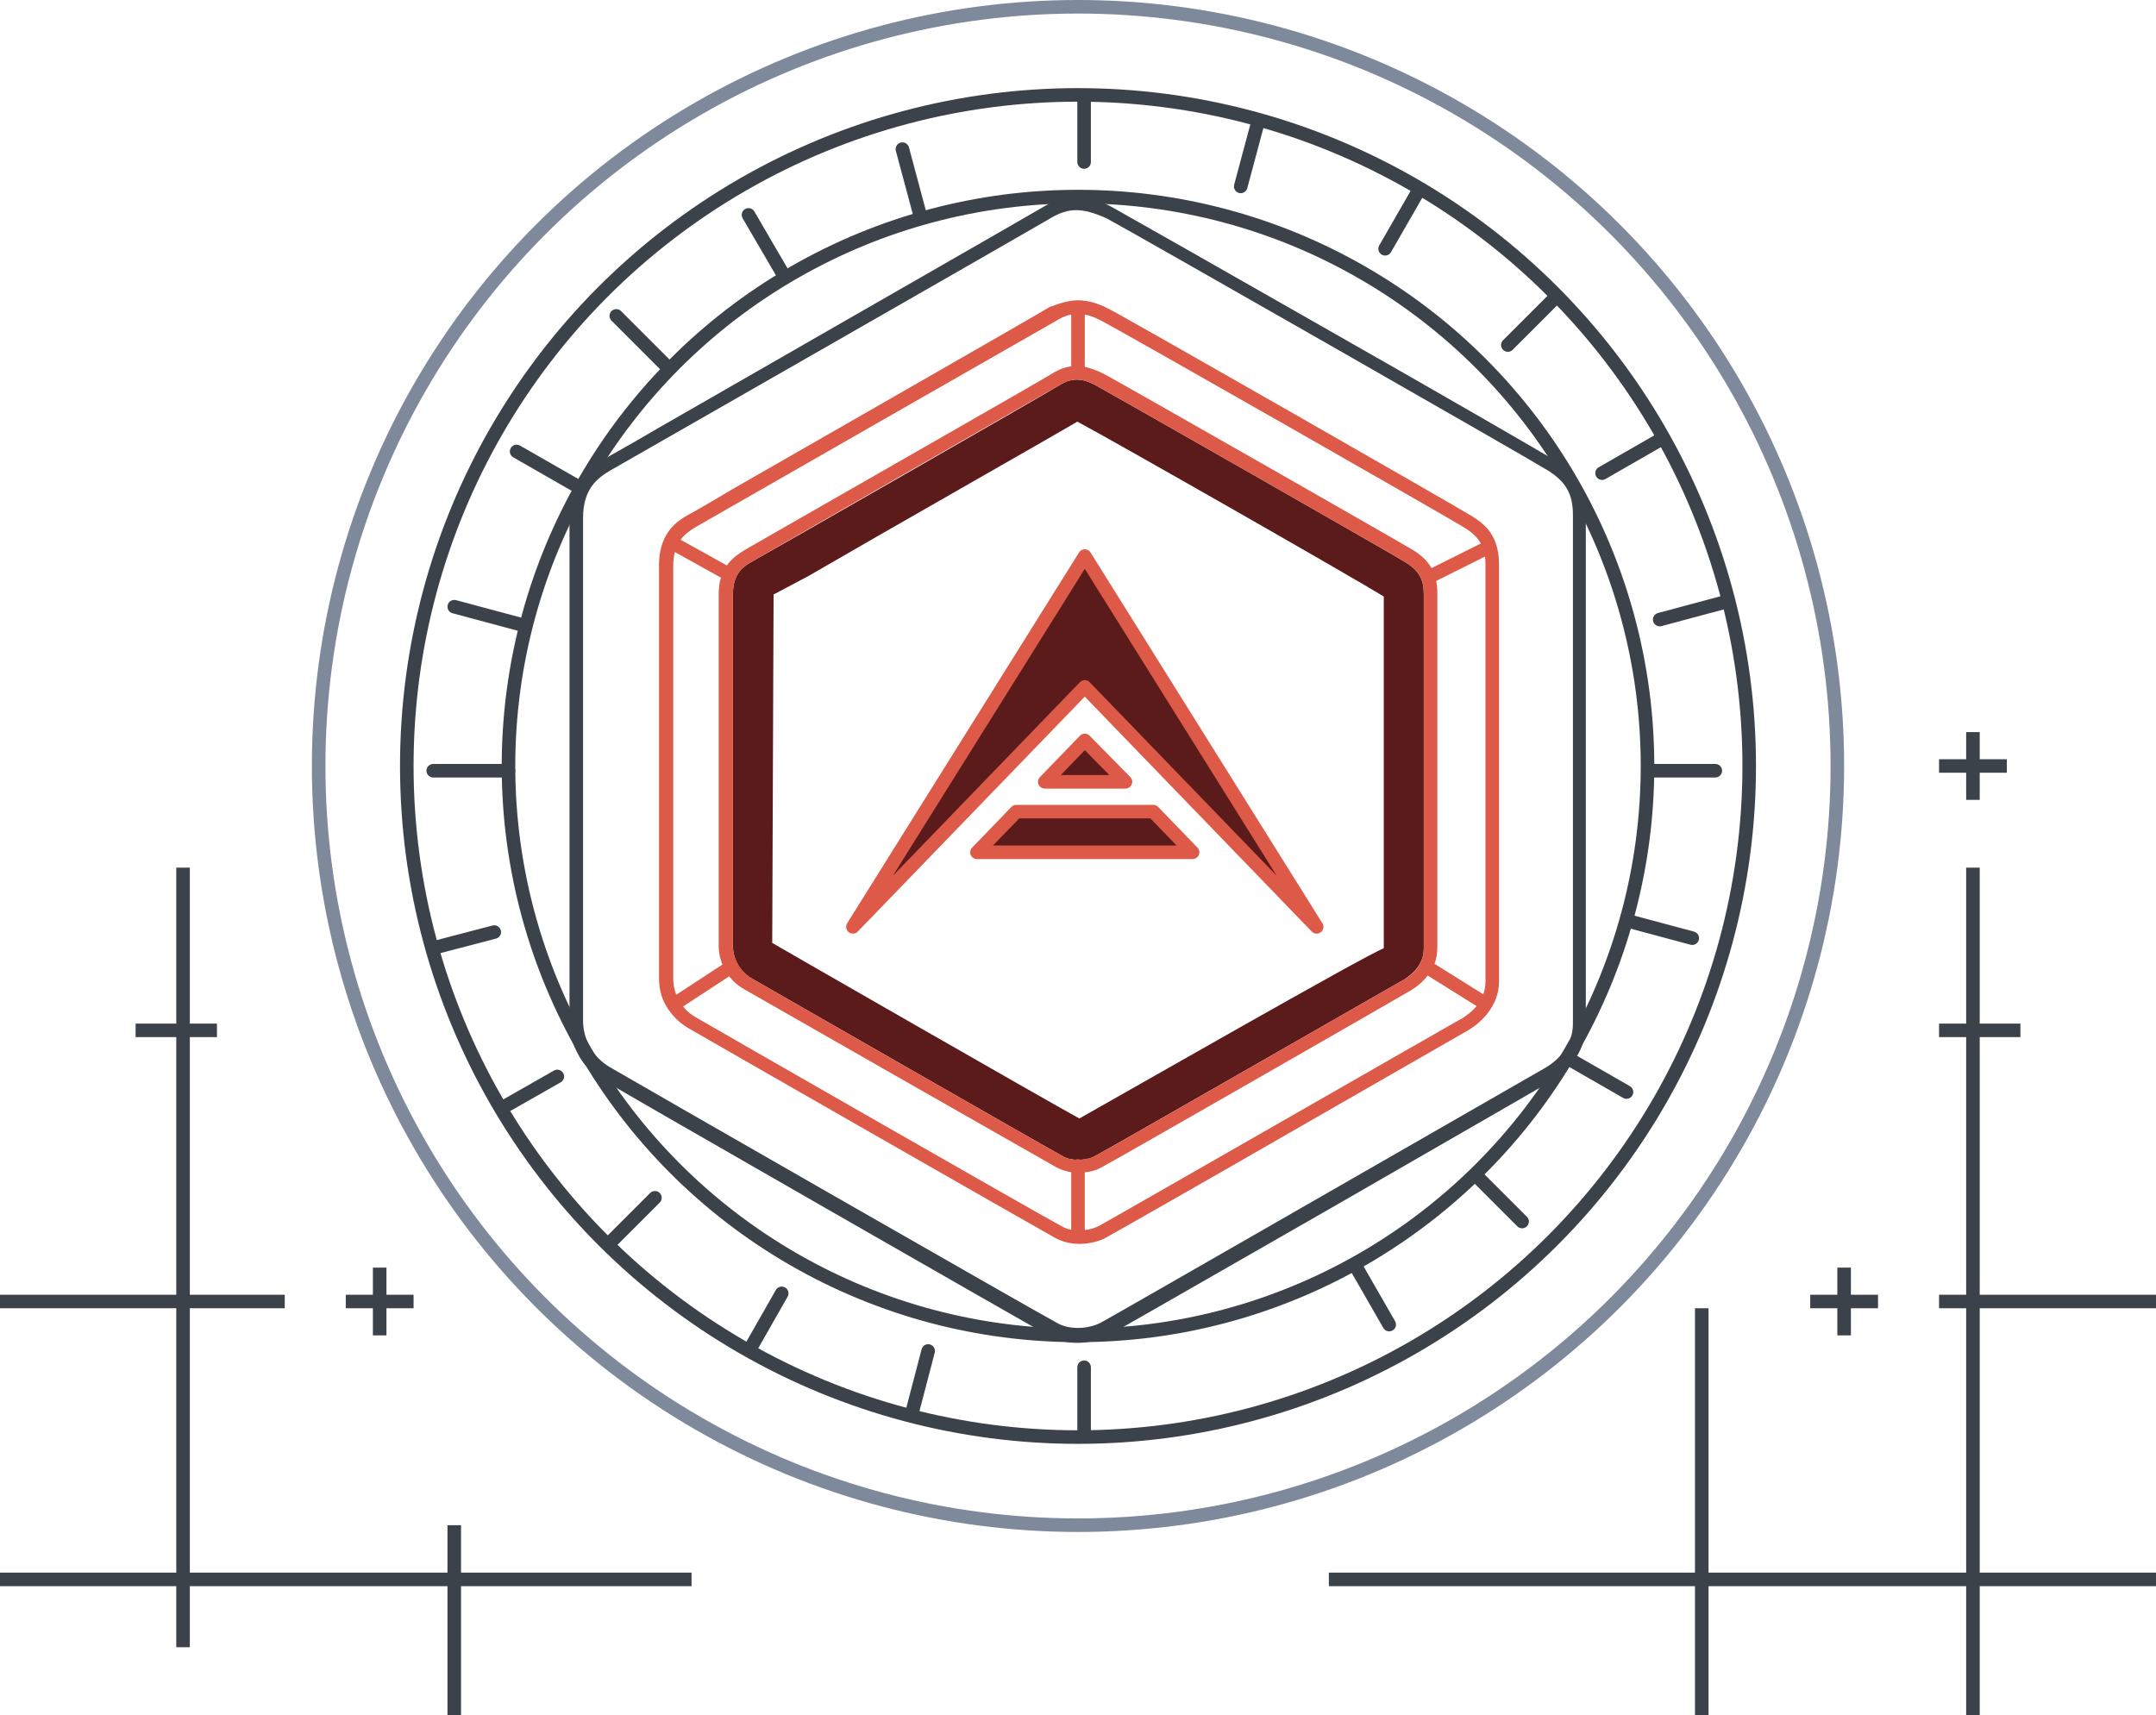 <svg version="1.1" id="Слой_1" xmlns="http://www.w3.org/2000/svg" x="0" y="0" viewBox="0 0 318 253" xml:space="preserve"><g id="images" transform="translate(-524 -212)"><path id="Прямоугольник_1_копия_13" fill="#3C4249" d="M814 465v-19h-38v19h-2v-19h-54v-2h54v-39h2v39h38v-39h-4v-2h4v-38h-4v-2h4v-23h2v23h6v2h-6v38h26v2h-26v39h26v2h-26v19h-2zm-19-56v-4h-4v-2h4v-4h2v4h4v2h-4v4h-2zm19-79v-4h-4v-2h4v-4h2v4h4v2h-4v4h-2z"/><path id="Прямоугольник_1_копия_14" fill="#3C4249" d="M590 465v-19h-38v9h-2v-9h-26v-2h26v-39h-26v-2h26v-38h-6v-2h6v-23h2v23h4v2h-4v38h14v2h-14v39h38v-7h2v7h34v2h-34v19h-2zm-11-56v-4h-4v-2h4v-4h2v4h4v2h-4v4h-2z"/><g id="Группа_1_копия"><g id="Эллипс_3693" transform="translate(583 225)" fill="none"><circle cx="100" cy="100" r="100"/><circle stroke="#3C4249" stroke-width="2" cx="100" cy="100" r="99"/></g><g id="Эллипс_3693_копия" transform="translate(598 240)" fill="none"><circle cx="85" cy="85" r="85"/><circle stroke="#3C4249" stroke-width="2" cx="85" cy="85" r="84"/></g><g id="Группа_2" fill="none" stroke="#3C4249" stroke-width="2" stroke-linecap="round"><path id="Фигура_1141" d="M591 301.5l9.7 2.6m163.2 43.7l9.7 2.6"/><path id="Фигура_1141_копия" d="M709.6 229.8l-2.6 9.7m-46.1 171.8l-2.3 8.8"/><path id="Фигура_1141_копия_2" d="M634.4 243.7l4.9 8.4m84.6 146.6l5 8.7"/><path id="Фигура_1141_копия_2-2" d="M769 276.8l-8.7 5m-154.1 89l-7.9 4.5"/><path id="Фигура_1141_копия_3" d="M600.2 278.6l9.6 5.5m145.4 84l8.7 5"/><path id="Фигура_1141_копия_3-2" d="M733.3 240l-5 8.7m-89 154.1l-4.5 7.9"/><path id="Фигура_1141_копия_3-3" d="M657.1 234l2.6 9.7"/><path id="Фигура_1141_копия_3-4" d="M778.5 300.8l-9.7 2.6m-171.9 46.1l-8.8 2.3"/><path id="Фигура_1141_копия_4" d="M587.9 325.7H599m168.9 0h9.1"/><path id="Фигура_1141_копия_4-2" d="M683.9 226.4v9.5m0 177.8v10"/><path id="Фигура_1141_копия_4-3" d="M614.9 258.6l7.8 7.8m119.4 119.4l6.4 6.4"/><path id="Фигура_1141_копия_4-4" d="M753.5 255.8l-7.1 7.1M620.6 388.7l-6.2 6.2"/></g><g id="Фигура_11_копия_11"><path fill="none" d="M756 288.2c.2-2.7-1.2-5.3-3.7-6.6-2.7-1.7-61.7-35.4-65.1-37.2s-5.6-1.7-8.1-.2-62.8 36-64.9 37.2-4.2 2.8-4.2 7.1v74.2c0 2.8 1.5 5.4 3.9 6.8 2.7 1.6 63.4 36.4 65.9 37.7 2.1 1 4.5 1 6.6 0 1.2-.6 63.8-36.6 65.4-37.5s4.2-3 4.2-6.6v-74.9z"/><path fill="#3C4249" d="M682.7 243c-1.2 0-2.4.4-3.6 1.1-2.5 1.5-62.8 36-64.9 37.2-2.1 1.2-4.2 2.8-4.2 7.1v74.2c0 2.4 1.2 5.2 3.9 6.8 2.7 1.6 63.4 36.4 65.9 37.7 1 .6 2.1.8 3.2.8 1.4 0 2.7-.4 3.4-.8 1.2-.6 63.8-36.6 65.4-37.5 1.6-.9 4.2-3 4.2-6.6v-75c0-3.1-1-4.9-3.7-6.6s-61.7-35.4-65.1-37.2c-1.8-.8-3.2-1.2-4.5-1.2m0-2c1.6 0 3.4.5 5.4 1.6 1.8 1 18.2 10.3 32.9 18.7 14.6 8.3 30.9 17.7 32.3 18.6 3.3 2 4.6 4.5 4.6 8.3v75c0 2-.7 3.9-1.9 5.5-.8 1.1-1.9 2-3.2 2.8-.9.5-18 10.4-32.8 18.9-11.9 6.8-31.9 18.3-32.7 18.7-1.2.6-2.8 1-4.4 1-1.5 0-2.9-.3-4.1-1-2.6-1.4-63.3-36.2-65.9-37.8-1.6-.9-2.9-2.3-3.7-3.9-.8-1.5-1.2-3.1-1.2-4.7v-74.2c0-2.4.5-4.3 1.7-5.8 1-1.4 2.3-2.3 3.5-3 .4-.3 3.4-1.9 7.8-4.5 16.5-9.5 55.1-31.6 57.1-32.8 1.6-.9 3-1.4 4.6-1.4z"/></g><g id="Фигура_11_копия_12"><path fill="none" d="M743.2 295.4c.2-2.2-1-4.4-3-5.4-2.2-1.4-50.6-29-53.5-30.5s-4.6-1.4-6.7-.2-51.6 29.5-53.3 30.5c-2.2 1-3.6 3.3-3.4 5.8v60.9c0 2.3 1.3 4.4 3.2 5.6 2.2 1.3 52.1 29.9 54.1 30.9 1.7.8 3.7.8 5.5 0 1-.5 52.4-30 53.7-30.7 2-1.1 3.3-3.1 3.4-5.4v-61.5z"/><path fill="#DE5A48" d="M683 258.3c-1 0-2 .3-3 .9-2.1 1.2-51.6 29.5-53.3 30.5s-3.4 2.3-3.4 5.8v60.9c0 2 1 4.3 3.2 5.6 2.2 1.3 52.1 29.9 54.1 30.9.8.5 1.8.6 2.6.6 1.2 0 2.2-.3 2.8-.6 1-.5 52.4-30 53.7-30.7 1.3-.8 3.4-2.5 3.4-5.4v-61.5c0-2.5-.8-4-3-5.4s-50.6-29-53.5-30.5c-1.3-.7-2.5-1.1-3.6-1.1m0-2c1.4 0 2.9.4 4.6 1.3 3.3 1.7 51.7 29.4 53.6 30.6 1.4.9 2.4 1.8 3 3 .6 1.1.9 2.5.9 4.1v61.5c0 1.7-.6 3.3-1.7 4.7-.7.9-1.6 1.7-2.7 2.4-.7.4-14.8 8.5-27 15.5-9.7 5.6-26.2 15-26.8 15.3-1 .5-2.4.8-3.7.8s-2.5-.3-3.6-.9c-2.2-1.2-52-29.7-54.2-31-1.3-.8-2.4-1.9-3.2-3.3-.7-1.2-1-2.6-1-4v-60.9c0-4.4 2.2-6.3 4.4-7.5.4-.2 2.7-1.5 6.2-3.6 13.6-7.8 45.4-26 47-27 1.6-.6 2.9-1 4.2-1z"/></g><g id="Фигура_11_копия_13"><path fill="none" d="M734 299.5c.1-1.9-.9-3.7-2.6-4.6-1.9-1.2-43.1-24.7-45.5-26s-3.9-1.2-5.7-.2-43.9 25.1-45.3 26c-1.9.9-3.1 2.8-2.9 4.9v51.8c0 2 1.1 3.8 2.7 4.8 1.9 1.1 44.3 25.4 46 26.3 1.5.7 3.2.7 4.6 0 .9-.4 44.6-25.5 45.7-26.1 1.7-.9 2.8-2.6 2.9-4.6l.1-52.3z"/><path fill="#5B1B1B" d="M682.9 274.2c-3.7 2.2-28.7 16.4-39.7 22.8l-5.1 2.7-.2 51.4c1.7 1 40 23 45.3 25.9 5-2.8 42.9-24.5 44.9-25.1V300c-4-2.5-40.1-23.1-45.2-25.8m-.1-6.2c.9 0 1.9.3 3.1 1 2.4 1.3 43.6 24.8 45.5 26s2.6 2.5 2.6 4.6v52.3c0 2.5-1.8 3.9-2.9 4.6-1.1.6-44.8 25.7-45.7 26.1-.5.3-1.4.5-2.4.5-.7 0-1.5-.1-2.2-.5-1.7-.9-44.1-25.2-46-26.3-1.9-1.1-2.7-3.1-2.7-4.8v-51.8c0-3 1.4-4.1 2.9-4.9s43.6-24.9 45.3-26c.8-.5 1.6-.8 2.5-.8z"/></g><g id="Фигура_11_копия_14"><path fill="none" d="M734 299.5c.1-1.9-.9-3.7-2.6-4.6-1.9-1.2-43.1-24.7-45.5-26s-3.9-1.2-5.7-.2-43.9 25.1-45.3 26c-1.9.9-3.1 2.8-2.9 4.9v51.8c0 2 1.1 3.8 2.7 4.8 1.9 1.1 44.3 25.4 46 26.3 1.5.7 3.2.7 4.6 0 .9-.4 44.6-25.5 45.7-26.1 1.7-.9 2.8-2.6 2.9-4.6l.1-52.3z"/><path fill="#DE5A48" d="M682.8 268c-.9 0-1.7.3-2.5.8-1.8 1-43.8 25.1-45.3 26-1.5.8-2.9 2-2.9 4.9v51.8c0 1.7.9 3.6 2.7 4.8 1.9 1.1 44.3 25.4 46 26.3.7.4 1.5.5 2.2.5 1 0 1.9-.3 2.4-.5.9-.4 44.6-25.5 45.7-26.1 1.1-.6 2.9-2.1 2.9-4.6v-52.3c0-2.1-.7-3.4-2.6-4.6-1.9-1.2-43.1-24.7-45.5-26-1.2-.7-2.2-1-3.1-1m0-2c1.2 0 2.5.4 4.1 1.2 2.8 1.5 44 25 45.6 26 2.4 1.5 3.5 3.4 3.5 6.3v52.3c0 1.6-.5 3-1.5 4.2-.6.8-1.4 1.5-2.4 2.1-.3.2-44.7 25.7-45.8 26.2-.9.5-2.2.7-3.3.7-1.2 0-2.2-.3-3.2-.8-1.8-1-44.2-25.2-46.1-26.3-1.2-.7-2.2-1.7-2.8-2.9-.6-1.1-.9-2.3-.9-3.5v-51.8c0-1.8.4-3.2 1.3-4.4.8-1.1 1.8-1.7 2.6-2.2.3-.2 2.3-1.3 5.4-3.1 11.5-6.6 38.5-22 39.9-22.9 1.3-.8 2.4-1.1 3.6-1.1z"/></g><path id="Фигура_1150" fill="none" stroke="#DE5A48" stroke-width="2" d="M743 293l-8 4"/><path id="Фигура_1150_копия" fill="none" stroke="#DE5A48" stroke-width="2" d="M631.6 354.8l-8.4 5.5"/><path id="Фигура_1151" fill="none" stroke="#DE5A48" stroke-width="2" d="M743 360l-8-5"/><path id="Фигура_1151_копия" fill="none" stroke="#DE5A48" stroke-width="2" d="M632 297l-9-5"/><path id="Фигура_1152" fill="none" stroke="#DE5A48" stroke-width="2" d="M683 267v-10"/><path id="Фигура_1152_копия" fill="none" stroke="#DE5A48" stroke-width="2" stroke-linecap="round" d="M683 394v-10"/><g id="Эллипс_78" transform="translate(570 212)" fill="none"><circle cx="113" cy="113" r="113"/><circle stroke="#7E8A9C" stroke-width="2" cx="113" cy="113" r="112"/></g><g id="Logo_ARK.io_Symbol_Black" transform="translate(649.801 294.033)"><path id="ARK" fill="#5B1B1B" stroke="#DE5A48" stroke-width="2" stroke-linecap="round" stroke-linejoin="round" d="M34.2 19.3L0 54.7 34.2 0l34.2 54.7-34.2-35.4zM24.1 37.7h20.2l5.8 6H18.3l5.8-6zm4.2-4.4l5.9-6.1 6 6.1H28.3z"/></g></g></g></svg>
